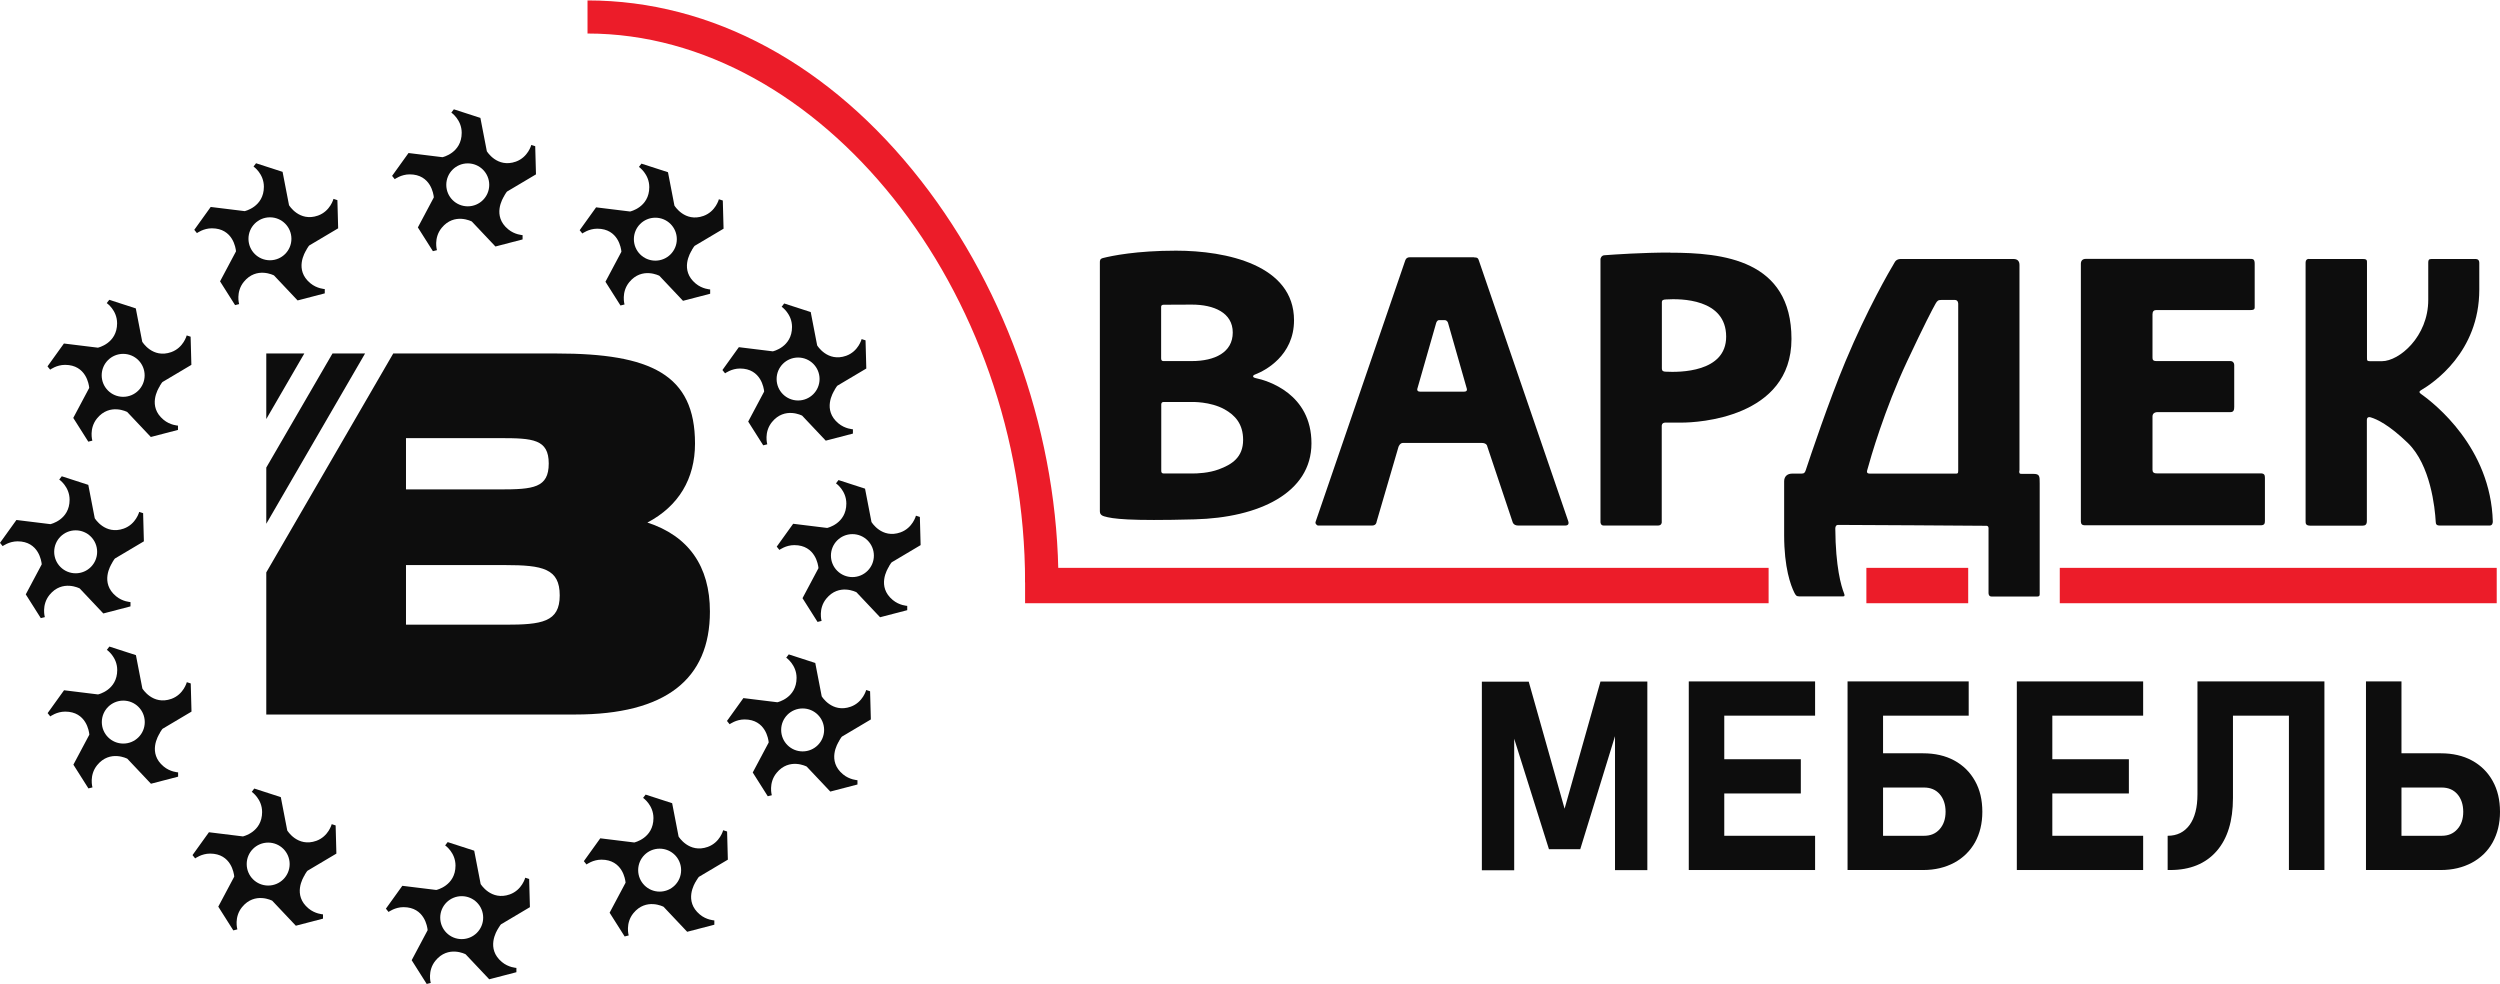 <?xml version="1.0" encoding="UTF-8"?> <svg xmlns="http://www.w3.org/2000/svg" width="800" height="315" viewBox="0 0 800 315" fill="none"><path d="M106.392 113.117L85.21 149.619V167.607L116.821 113.117H106.392Z" fill="#0D0D0D"></path><path d="M207.124 167.243C217.149 161.988 222.404 153.216 222.404 141.938C222.404 119.827 208.256 113.117 178.141 113.117H125.835L85.21 183.169V228.644H184.043C212.864 228.644 227.174 217.488 227.174 195.7C227.174 181.229 220.342 171.487 207.124 167.202V167.243ZM129.917 140.2H159.992C170.502 140.2 175.595 140.524 175.595 148.325C175.595 156.127 170.663 156.612 159.992 156.612H129.917V140.2ZM161.609 199.904H129.917V180.825H161.609C173.695 180.825 179.112 181.957 179.112 190.526C179.112 199.096 173.372 199.904 161.609 199.904Z" fill="#0D0D0D"></path><path d="M97.377 113.117H85.21V134.096L97.377 113.117Z" fill="#0D0D0D"></path><path d="M565.954 181.714H328.028V193.033H565.954V181.714Z" fill="#EC1C29"></path><path d="M629.822 181.714H597.241V193.033H629.822V181.714Z" fill="#EC1C29"></path><path d="M798.949 181.714H659.128V193.033H798.949V181.714Z" fill="#EC1C29"></path><path d="M338.659 186.363H328.028C328.028 92.825 262.382 10.727 188.005 10.727V0.137C227.821 0.137 265.737 20.631 294.76 57.86C322.45 93.351 338.699 140.2 338.699 186.403L338.659 186.363Z" fill="#EC1C29"></path><path d="M35.895 180.017C35.895 180.017 35.976 179.936 35.976 179.895C36.38 179.168 36.784 178.723 36.784 178.723L46.041 173.226L45.799 164.212L44.545 163.807C44.545 163.807 43.535 167.728 39.614 169.143C33.591 171.285 30.317 165.828 30.317 165.828L28.255 155.157L19.767 152.408L18.958 153.459C18.958 153.459 22.273 155.723 22.273 159.927C22.273 166.394 16.128 167.728 16.128 167.728L5.255 166.394L0 173.711L0.849 174.762C0.849 174.762 2.91 173.226 5.619 173.226C12.41 173.226 13.259 179.653 13.339 180.461C13.339 180.583 13.339 180.623 13.339 180.623L8.246 190.203L13.056 197.803L14.35 197.479C14.35 197.479 13.218 193.599 15.846 190.365C19.928 185.352 25.506 188.303 25.506 188.303L33.066 196.307L41.756 194.043V192.669C41.756 192.669 39.21 192.548 37.108 190.769C32.015 186.525 35.329 180.946 35.976 179.976L35.895 180.017ZM24.213 183.453C20.413 183.453 17.341 180.381 17.341 176.581C17.341 172.781 20.413 169.709 24.213 169.709C28.013 169.709 31.085 172.781 31.085 176.581C31.085 180.381 28.013 183.453 24.213 183.453Z" fill="#0D0D0D"></path><path d="M51.094 123.546C51.094 123.546 51.175 123.465 51.175 123.425C51.579 122.697 51.983 122.252 51.983 122.252L61.24 116.755L60.997 107.741L59.744 107.337C59.744 107.337 58.734 111.258 54.813 112.672C48.79 114.815 45.516 109.358 45.516 109.358L43.454 98.686L34.965 95.938L34.157 96.989C34.157 96.989 37.472 99.252 37.472 103.456C37.472 109.924 31.327 111.258 31.327 111.258L20.454 109.924L15.199 117.24L16.048 118.291C16.048 118.291 18.109 116.755 20.818 116.755C27.608 116.755 28.457 123.182 28.538 123.991C28.538 124.112 28.538 124.152 28.538 124.152L23.445 133.732L28.255 141.332L29.549 141.008C29.549 141.008 28.417 137.128 31.044 133.894C35.127 128.882 40.705 131.833 40.705 131.833L48.264 139.836L56.955 137.573V136.198C56.955 136.198 54.409 136.077 52.307 134.298C47.213 130.054 50.528 124.476 51.175 123.506L51.094 123.546ZM39.412 126.982C35.612 126.982 32.54 123.91 32.54 120.11C32.54 116.31 35.612 113.238 39.412 113.238C43.212 113.238 46.284 116.31 46.284 120.11C46.284 123.91 43.212 126.982 39.412 126.982Z" fill="#0D0D0D"></path><path d="M98.065 79.85C98.065 79.85 98.146 79.769 98.146 79.728C98.55 79.001 98.954 78.556 98.954 78.556L108.211 73.059L107.968 64.045L106.715 63.64C106.715 63.64 105.705 67.561 101.784 68.976C95.761 71.118 92.487 65.661 92.487 65.661L90.425 54.99L81.936 52.241L81.128 53.292C81.128 53.292 84.442 55.556 84.442 59.76C84.442 66.227 78.298 67.561 78.298 67.561L67.425 66.227L62.17 73.544L63.019 74.595C63.019 74.595 65.08 73.059 67.788 73.059C74.579 73.059 75.428 79.486 75.509 80.294C75.509 80.416 75.509 80.456 75.509 80.456L70.416 90.036L75.226 97.636L76.52 97.312C76.52 97.312 75.388 93.432 78.015 90.198C82.098 85.186 87.676 88.136 87.676 88.136L95.235 96.14L103.926 93.876V92.502C103.926 92.502 101.379 92.381 99.277 90.602C94.184 86.358 97.499 80.779 98.146 79.809L98.065 79.85ZM86.383 83.286C82.583 83.286 79.511 80.213 79.511 76.414C79.511 72.614 82.583 69.542 86.383 69.542C90.182 69.542 93.254 72.614 93.254 76.414C93.254 80.213 90.182 83.286 86.383 83.286Z" fill="#0D0D0D"></path><path d="M161.366 62.59C161.366 62.59 161.447 62.509 161.447 62.468C161.851 61.741 162.255 61.296 162.255 61.296L171.512 55.798L171.27 46.784L170.017 46.38C170.017 46.38 169.006 50.301 165.085 51.716C159.062 53.858 155.788 48.401 155.788 48.401L153.726 37.73L145.238 34.981L144.429 36.032C144.429 36.032 147.744 38.296 147.744 42.499C147.744 48.967 141.6 50.301 141.6 50.301L130.726 48.967L125.471 56.284L126.32 57.334C126.32 57.334 128.381 55.798 131.09 55.798C137.881 55.798 138.73 62.226 138.81 63.034C138.81 63.155 138.81 63.196 138.81 63.196L133.717 72.776L138.528 80.375L139.821 80.052C139.821 80.052 138.689 76.171 141.317 72.938C145.399 67.925 150.978 70.876 150.978 70.876L158.537 78.88L167.227 76.616V75.242C167.227 75.242 164.681 75.12 162.579 73.342C157.486 69.097 160.8 63.519 161.447 62.549L161.366 62.59ZM149.684 66.025C145.884 66.025 142.812 62.953 142.812 59.154C142.812 55.354 145.884 52.282 149.684 52.282C153.484 52.282 156.556 55.354 156.556 59.154C156.556 62.953 153.484 66.025 149.684 66.025Z" fill="#0D0D0D"></path><path d="M221.394 79.971C221.394 79.971 221.474 79.891 221.474 79.85C221.879 79.122 222.283 78.678 222.283 78.678L231.54 73.18L231.297 64.166L230.044 63.762C230.044 63.762 229.033 67.683 225.112 69.098C219.09 71.24 215.815 65.783 215.815 65.783L213.754 55.111L205.265 52.363L204.457 53.414C204.457 53.414 207.771 55.677 207.771 59.881C207.771 66.349 201.627 67.683 201.627 67.683L190.753 66.349L185.499 73.665L186.347 74.716C186.347 74.716 188.409 73.18 191.117 73.18C197.908 73.18 198.757 79.608 198.838 80.416C198.838 80.537 198.838 80.578 198.838 80.578L193.745 90.158L198.555 97.757L199.848 97.434C199.848 97.434 198.717 93.553 201.344 90.319C205.427 85.307 211.005 88.258 211.005 88.258L218.564 96.261L227.255 93.998V92.624C227.255 92.624 224.708 92.502 222.606 90.724C217.513 86.479 220.828 80.901 221.474 79.931L221.394 79.971ZM209.712 83.407C205.912 83.407 202.84 80.335 202.84 76.535C202.84 72.736 205.912 69.664 209.712 69.664C213.511 69.664 216.583 72.736 216.583 76.535C216.583 80.335 213.511 83.407 209.712 83.407Z" fill="#0D0D0D"></path><path d="M267.071 124.718C267.071 124.718 267.152 124.638 267.152 124.597C267.556 123.87 267.96 123.425 267.96 123.425L277.217 117.927L276.974 108.913L275.721 108.509C275.721 108.509 274.711 112.43 270.79 113.845C264.767 115.987 261.493 110.53 261.493 110.53L259.431 99.859L250.942 97.11L250.134 98.161C250.134 98.161 253.449 100.425 253.449 104.628C253.449 111.096 247.304 112.43 247.304 112.43L236.431 111.096L231.176 118.412L232.025 119.463C232.025 119.463 234.086 117.927 236.795 117.927C243.585 117.927 244.434 124.355 244.515 125.163C244.515 125.284 244.515 125.325 244.515 125.325L239.422 134.905L244.232 142.504L245.526 142.181C245.526 142.181 244.394 138.3 247.021 135.067C251.104 130.054 256.682 133.005 256.682 133.005L264.241 141.009L272.932 138.745V137.371C272.932 137.371 270.386 137.249 268.284 135.471C263.19 131.226 266.505 125.648 267.152 124.678L267.071 124.718ZM255.389 128.154C251.589 128.154 248.517 125.082 248.517 121.282C248.517 117.483 251.589 114.411 255.389 114.411C259.189 114.411 262.261 117.483 262.261 121.282C262.261 125.082 259.189 128.154 255.389 128.154Z" fill="#0D0D0D"></path><path d="M284.452 181.229C284.452 181.229 284.533 181.148 284.533 181.108C284.938 180.38 285.342 179.936 285.342 179.936L294.599 174.438L294.356 165.424L293.103 165.02C293.103 165.02 292.092 168.941 288.171 170.355C282.148 172.498 278.874 167.041 278.874 167.041L276.813 156.369L268.324 153.621L267.515 154.672C267.515 154.672 270.83 156.935 270.83 161.139C270.83 167.607 264.686 168.941 264.686 168.941L253.812 167.607L248.557 174.923L249.406 175.974C249.406 175.974 251.468 174.438 254.176 174.438C260.967 174.438 261.816 180.865 261.897 181.674C261.897 181.795 261.897 181.835 261.897 181.835L256.804 191.416L261.614 199.015L262.907 198.692C262.907 198.692 261.776 194.811 264.403 191.577C268.486 186.565 274.064 189.516 274.064 189.516L281.623 197.519L290.314 195.256V193.881C290.314 193.881 287.767 193.76 285.665 191.981C280.572 187.737 283.887 182.159 284.533 181.189L284.452 181.229ZM272.77 184.665C268.971 184.665 265.899 181.593 265.899 177.793C265.899 173.993 268.971 170.921 272.77 170.921C276.57 170.921 279.642 173.993 279.642 177.793C279.642 181.593 276.57 184.665 272.77 184.665Z" fill="#0D0D0D"></path><path d="M268.526 237.012C268.526 237.012 268.607 236.931 268.607 236.891C269.011 236.163 269.415 235.719 269.415 235.719L278.672 230.221L278.43 221.207L277.176 220.803C277.176 220.803 276.166 224.724 272.245 226.139C266.222 228.281 262.948 222.824 262.948 222.824L260.886 212.153L252.397 209.404L251.589 210.455C251.589 210.455 254.904 212.718 254.904 216.922C254.904 223.39 248.759 224.724 248.759 224.724L237.886 223.39L232.631 230.706L233.48 231.757C233.48 231.757 235.541 230.221 238.25 230.221C245.041 230.221 245.889 236.649 245.97 237.457C245.97 237.578 245.97 237.619 245.97 237.619L240.877 247.199L245.687 254.798L246.981 254.475C246.981 254.475 245.849 250.594 248.477 247.36C252.559 242.348 258.137 245.299 258.137 245.299L265.696 253.303L274.387 251.039V249.665C274.387 249.665 271.841 249.543 269.739 247.765C264.646 243.52 267.96 237.942 268.607 236.972L268.526 237.012ZM256.844 240.448C253.044 240.448 249.972 237.376 249.972 233.576C249.972 229.777 253.044 226.705 256.844 226.705C260.644 226.705 263.716 229.777 263.716 233.576C263.716 237.376 260.644 240.448 256.844 240.448Z" fill="#0D0D0D"></path><path d="M222.768 281.881C222.768 281.881 222.849 281.8 222.849 281.76C223.253 281.032 223.657 280.587 223.657 280.587L232.914 275.09L232.671 266.076L231.418 265.672C231.418 265.672 230.408 269.593 226.487 271.007C220.464 273.15 217.149 267.693 217.149 267.693L215.088 257.021L206.599 254.272L205.79 255.323C205.79 255.323 209.105 257.587 209.105 261.791C209.105 268.259 202.961 269.593 202.961 269.593L192.087 268.259L186.832 275.575L187.681 276.626C187.681 276.626 189.743 275.09 192.451 275.09C199.242 275.09 200.091 281.517 200.172 282.326C200.172 282.447 200.172 282.487 200.172 282.487L195.078 292.067L199.889 299.667L201.182 299.343C201.182 299.343 200.05 295.463 202.678 292.229C206.761 287.217 212.339 290.168 212.339 290.168L219.898 298.171L228.589 295.908V294.533C228.589 294.533 226.042 294.412 223.94 292.633C218.847 288.389 222.161 282.811 222.808 281.841L222.768 281.881ZM211.086 285.317C207.286 285.317 204.214 282.245 204.214 278.445C204.214 274.645 207.286 271.573 211.086 271.573C214.885 271.573 217.958 274.645 217.958 278.445C217.958 282.245 214.885 285.317 211.086 285.317Z" fill="#0D0D0D"></path><path d="M159.426 297.08C159.426 297.08 159.507 296.999 159.507 296.958C159.911 296.231 160.315 295.786 160.315 295.786L169.572 290.289L169.329 281.275L168.076 280.87C168.076 280.87 167.066 284.791 163.145 286.206C157.122 288.348 153.807 282.891 153.807 282.891L151.746 272.22L143.257 269.471L142.449 270.522C142.449 270.522 145.763 272.786 145.763 276.99C145.763 283.457 139.619 284.791 139.619 284.791L128.745 283.457L123.49 290.774L124.339 291.825C124.339 291.825 126.401 290.289 129.109 290.289C135.9 290.289 136.749 296.716 136.83 297.524C136.83 297.646 136.83 297.686 136.83 297.686L131.737 307.266L136.547 314.866L137.84 314.542C137.84 314.542 136.709 310.662 139.336 307.428C143.419 302.415 148.997 305.366 148.997 305.366L156.556 313.37L165.247 311.106V309.732C165.247 309.732 162.7 309.611 160.598 307.832C155.505 303.588 158.82 298.009 159.466 297.039L159.426 297.08ZM147.744 300.516C143.944 300.516 140.872 297.444 140.872 293.644C140.872 289.844 143.944 286.772 147.744 286.772C151.544 286.772 154.616 289.844 154.616 293.644C154.616 297.444 151.544 300.516 147.744 300.516Z" fill="#0D0D0D"></path><path d="M97.499 279.941C97.499 279.941 97.58 279.86 97.58 279.819C97.984 279.092 98.388 278.647 98.388 278.647L107.645 273.15L107.402 264.135L106.149 263.731C106.149 263.731 105.139 267.652 101.218 269.067C95.195 271.209 91.921 265.752 91.921 265.752L89.859 255.081L81.37 252.332L80.562 253.383C80.562 253.383 83.876 255.647 83.876 259.851C83.876 266.318 77.732 267.652 77.732 267.652L66.859 266.318L61.604 273.635L62.453 274.686C62.453 274.686 64.514 273.15 67.222 273.15C74.013 273.15 74.862 279.577 74.943 280.385C74.943 280.506 74.943 280.547 74.943 280.547L69.85 290.127L74.66 297.726L75.954 297.403C75.954 297.403 74.822 293.522 77.449 290.289C81.532 285.276 87.11 288.227 87.11 288.227L94.669 296.231L103.36 293.967V292.593C103.36 292.593 100.813 292.471 98.712 290.693C93.618 286.449 96.933 280.87 97.58 279.9L97.499 279.941ZM85.817 283.376C82.017 283.376 78.945 280.304 78.945 276.505C78.945 272.705 82.017 269.633 85.817 269.633C89.617 269.633 92.689 272.705 92.689 276.505C92.689 280.304 89.617 283.376 85.817 283.376Z" fill="#0D0D0D"></path><path d="M51.134 234.506C51.134 234.506 51.215 234.425 51.215 234.385C51.62 233.657 52.024 233.212 52.024 233.212L61.28 227.715L61.038 218.701L59.785 218.297C59.785 218.297 58.774 222.218 54.853 223.632C48.83 225.775 45.556 220.318 45.556 220.318L43.495 209.646L35.006 206.897L34.197 207.948C34.197 207.948 37.512 210.212 37.512 214.416C37.512 220.884 31.368 222.218 31.368 222.218L20.494 220.884L15.239 228.2L16.088 229.251C16.088 229.251 18.15 227.715 20.858 227.715C27.649 227.715 28.498 234.142 28.579 234.951C28.579 235.072 28.579 235.112 28.579 235.112L23.485 244.692L28.296 252.292L29.589 251.968C29.589 251.968 28.457 248.088 31.085 244.854C35.168 239.842 40.746 242.793 40.746 242.793L48.305 250.796L56.996 248.533V247.158C56.996 247.158 54.449 247.037 52.347 245.258C47.254 241.014 50.569 235.436 51.215 234.466L51.134 234.506ZM39.452 237.942C35.653 237.942 32.581 234.87 32.581 231.07C32.581 227.27 35.653 224.198 39.452 224.198C43.252 224.198 46.324 227.27 46.324 231.07C46.324 234.87 43.252 237.942 39.452 237.942Z" fill="#0D0D0D"></path><path fill-rule="evenodd" clip-rule="evenodd" d="M471.689 82.316H451.195C450.387 82.316 449.942 82.639 449.699 83.286C446.708 91.977 424.314 157.38 420.999 166.96C420.716 167.728 421.687 168.173 421.687 168.173H439.068C440.483 168.173 440.523 166.92 440.523 166.92L447.517 142.99C447.517 142.99 447.961 141.737 448.931 141.737H474.155C475.853 141.737 475.933 142.869 475.933 142.869L484.018 167.001C484.018 167.001 484.22 168.173 485.837 168.173C487.171 168.173 497.115 168.173 500.874 168.173C501.763 168.173 502.127 167.688 501.844 166.799C498.328 156.612 476.419 92.664 473.266 83.448C473.023 82.72 472.902 82.356 471.649 82.356L471.689 82.316ZM453.539 124.436L459.603 103.255C459.603 103.255 459.886 102.446 460.452 102.446H462.311C463.12 102.446 463.362 103.295 463.362 103.295L469.385 124.396C469.385 124.396 469.708 125.325 468.536 125.325H454.429C453.256 125.325 453.539 124.396 453.539 124.396V124.436Z" fill="#0D0D0D"></path><path fill-rule="evenodd" clip-rule="evenodd" d="M534.384 80.82C525.572 80.82 516.801 81.427 513.526 81.669C512.314 81.669 512.152 82.882 512.152 82.882V167.082C512.152 167.082 512.152 168.173 513.163 168.173H530.544C531.757 168.173 531.757 167.163 531.757 167.163V136.32C531.757 136.32 531.676 135.229 532.929 135.229H538.305C542.954 135.229 573.271 133.814 573.271 108.469C573.271 83.124 551.281 80.861 534.384 80.861V80.82ZM531.797 117.807V96.747C531.797 95.979 532.282 95.858 533.172 95.817C537.78 95.534 552.372 95.534 552.372 107.742C552.372 119.181 537.456 119.181 533.01 118.939C532.242 118.898 531.797 118.777 531.797 117.807Z" fill="#0D0D0D"></path><path fill-rule="evenodd" clip-rule="evenodd" d="M646.233 150.589V84.782C646.233 83.609 645.627 82.882 644.374 82.882H608.115C607.508 82.882 606.781 83.165 606.417 83.731C604.477 86.965 597.484 99.051 590.571 115.584C585.276 128.236 579.334 145.941 577.838 150.468C577.596 151.155 577.394 151.56 576.464 151.56H573.432C572.058 151.56 570.926 152.368 570.926 154.025V171.205C570.926 181.715 573.028 187.293 574.16 189.597C574.604 190.446 574.807 190.85 575.777 190.85H589.803C590.288 190.85 590.369 190.527 590.086 189.84C589.197 187.616 587.378 181.472 587.297 169.143C587.297 168.779 587.378 167.931 588.267 167.971C595.826 167.971 629.822 168.214 635.521 168.254C636.491 168.173 636.33 169.224 636.33 169.224V189.718C636.33 189.718 636.249 190.891 637.3 190.891H651.811C652.781 190.891 652.701 190.486 652.701 189.718V154.632C652.701 152.328 652.701 151.64 650.639 151.64H647.042C646.273 151.64 646.152 151.56 646.152 150.67L646.233 150.589ZM625.456 151.56H598.292C597.605 151.56 597.281 151.196 597.484 150.549C598.575 146.547 603.021 131.065 610.297 115.584C615.835 103.78 618.342 99.01 619.393 97.151C619.958 96.181 620.241 95.979 621.333 95.979H625.537C626.749 95.979 626.628 97.353 626.628 97.353V150.549C626.628 151.56 626.507 151.56 625.456 151.56Z" fill="#0D0D0D"></path><path fill-rule="evenodd" clip-rule="evenodd" d="M665.878 166.92V84.418C665.878 83.407 666.444 82.841 667.455 82.841H719.923C720.934 82.841 721.5 82.841 721.5 84.418V97.838C721.5 98.687 721.621 99.212 720.206 99.212H690.01C689.242 99.212 688.798 99.617 688.798 100.587V114.33C688.798 115.098 688.919 115.543 690.091 115.543H713.738C714.507 115.543 714.951 116.149 714.951 116.756V130.176C714.951 131.065 714.83 131.874 713.779 131.874H690.496C689.445 131.874 688.798 132.359 688.798 133.288V150.266C688.798 151.034 689.081 151.479 690.172 151.479H723.399C724.572 151.479 724.774 152.004 724.774 152.893V166.718C724.774 167.567 724.572 168.092 723.399 168.092C722.348 168.092 675.095 168.092 667.051 168.092C666.283 168.092 665.878 167.648 665.878 166.88V166.92Z" fill="#0D0D0D"></path><path fill-rule="evenodd" clip-rule="evenodd" d="M738.922 82.882H756.142C757.516 82.882 757.435 83.367 757.435 84.256V114.371C757.435 115.341 757.435 115.583 758.405 115.583H762.205C767.783 115.583 777.04 107.661 777.04 95.979V83.973C777.04 83.205 777.242 82.882 778.051 82.882H792.279C792.967 82.882 793.371 83.326 793.371 84.054C793.371 86.641 793.371 92.745 793.371 92.704C793.371 112.673 778.657 122.577 774.696 124.881C774.089 125.244 774.089 125.608 774.696 126.053C779.061 129.125 797.049 143.232 797.696 166.88C797.696 167.324 797.575 168.173 796.685 168.173H780.759C779.587 168.173 779.465 167.688 779.425 166.88C779.183 162.595 777.808 148.811 770.492 141.737C764.509 135.956 760.588 134.137 758.688 133.571C757.839 133.288 757.395 133.693 757.395 134.339V166.718C757.395 167.89 756.869 168.213 755.98 168.213H739.366C737.79 168.213 737.79 167.526 737.79 166.718V84.014C737.79 83.246 738.194 82.841 738.881 82.841L738.922 82.882Z" fill="#0D0D0D"></path><path fill-rule="evenodd" clip-rule="evenodd" d="M400.99 120.434C400.99 120.111 401.314 119.949 401.839 119.747C404.75 118.615 414.087 113.845 414.087 102.487C414.087 84.782 392.421 80.214 376.333 80.214C363.6 80.214 355.717 81.871 353.009 82.558C351.958 82.801 351.958 83.367 351.958 84.014V163.605C351.958 164.252 352.201 164.899 353.332 165.222C356 166.031 361.215 166.758 382.275 166.192C402.85 165.667 419.666 157.744 419.666 141.858C419.666 125.972 405.599 121.768 401.839 121C401.314 120.879 400.99 120.717 400.99 120.434ZM381.385 97.474C388.459 97.474 394.482 100.061 394.482 106.408C394.482 112.754 388.742 115.543 381.385 115.543H372.25C371.765 115.543 371.563 115.22 371.563 114.654V98.161C371.563 97.757 371.846 97.515 372.371 97.515C373.746 97.515 376.899 97.474 381.345 97.474H381.385ZM381.385 151.519H372.371C371.886 151.519 371.603 151.236 371.603 150.751V129.408C371.603 128.882 371.927 128.64 372.29 128.64H381.426C381.426 128.64 387.247 128.438 391.855 130.984C395.25 132.884 397.797 135.673 397.797 140.767C397.797 146.345 394.199 148.649 390.036 150.185C386.802 151.398 383.124 151.519 381.466 151.519H381.385Z" fill="#0D0D0D"></path><path d="M500.672 258.76L512.152 218.095H527.149V278.445H516.801V231.596L517.205 234.264L505.684 271.735H495.66L484.139 235.113L484.543 231.636V278.486H474.195V218.135H489.192L500.672 258.8V258.76Z" fill="#0D0D0D"></path><path d="M540.407 278.405V218.054H551.766V278.405H540.407ZM544.53 229.009V218.054H580.83V229.009H544.53ZM544.53 253.909V242.954H576.262V253.909H544.53ZM544.53 278.405V267.45H580.83V278.405H544.53Z" fill="#0D0D0D"></path><path d="M591.218 278.405V218.054H602.577V278.405H591.218ZM595.341 229.009V218.054H629.983V229.009H595.341ZM596.433 278.405V267.45H615.714C617.776 267.45 619.433 266.763 620.686 265.348C621.939 263.934 622.586 262.074 622.586 259.77C622.586 257.466 621.939 255.526 620.686 254.111C619.433 252.696 617.776 252.009 615.674 252.009H596.392V241.055H615.391C619.191 241.055 622.546 241.823 625.375 243.359C628.205 244.895 630.428 247.077 632.005 249.907C633.581 252.696 634.349 256.011 634.349 259.77C634.349 263.529 633.541 266.763 632.005 269.552C630.428 272.342 628.205 274.524 625.375 276.06C622.505 277.596 619.191 278.405 615.431 278.405H596.433Z" fill="#0D0D0D"></path><path d="M645.384 278.405V218.054H656.743V278.405H645.384ZM649.507 229.009V218.054H685.807V229.009H649.507ZM649.507 253.909V242.954H681.239V253.909H649.507ZM649.507 278.405V267.45H685.807V278.405H649.507Z" fill="#0D0D0D"></path><path d="M693.648 278.405V267.45C696.68 267.45 698.984 266.278 700.682 263.974C702.339 261.67 703.188 258.396 703.188 254.192V218.054H714.547V255.364C714.547 262.681 712.809 268.38 709.292 272.382C705.775 276.384 700.844 278.405 694.497 278.405H693.648ZM709.252 229.009V218.054H736.941V229.009H709.252ZM732.454 278.405V218.054H743.813V278.405H732.454Z" fill="#0D0D0D"></path><path d="M757.112 278.405V218.054H768.47V278.405H757.112ZM762.286 278.405V267.45H781.365C783.427 267.45 785.084 266.763 786.337 265.348C787.631 263.934 788.237 262.074 788.237 259.77C788.237 257.466 787.59 255.526 786.337 254.111C785.084 252.696 783.427 252.009 781.325 252.009H762.245V241.055H781.042C784.842 241.055 788.197 241.823 791.026 243.359C793.856 244.895 796.079 247.077 797.655 249.907C799.232 252.737 800 256.011 800 259.77C800 263.529 799.191 266.763 797.655 269.552C796.119 272.342 793.856 274.524 791.026 276.06C788.156 277.596 784.842 278.405 781.082 278.405H762.286Z" fill="#0D0D0D"></path></svg> 